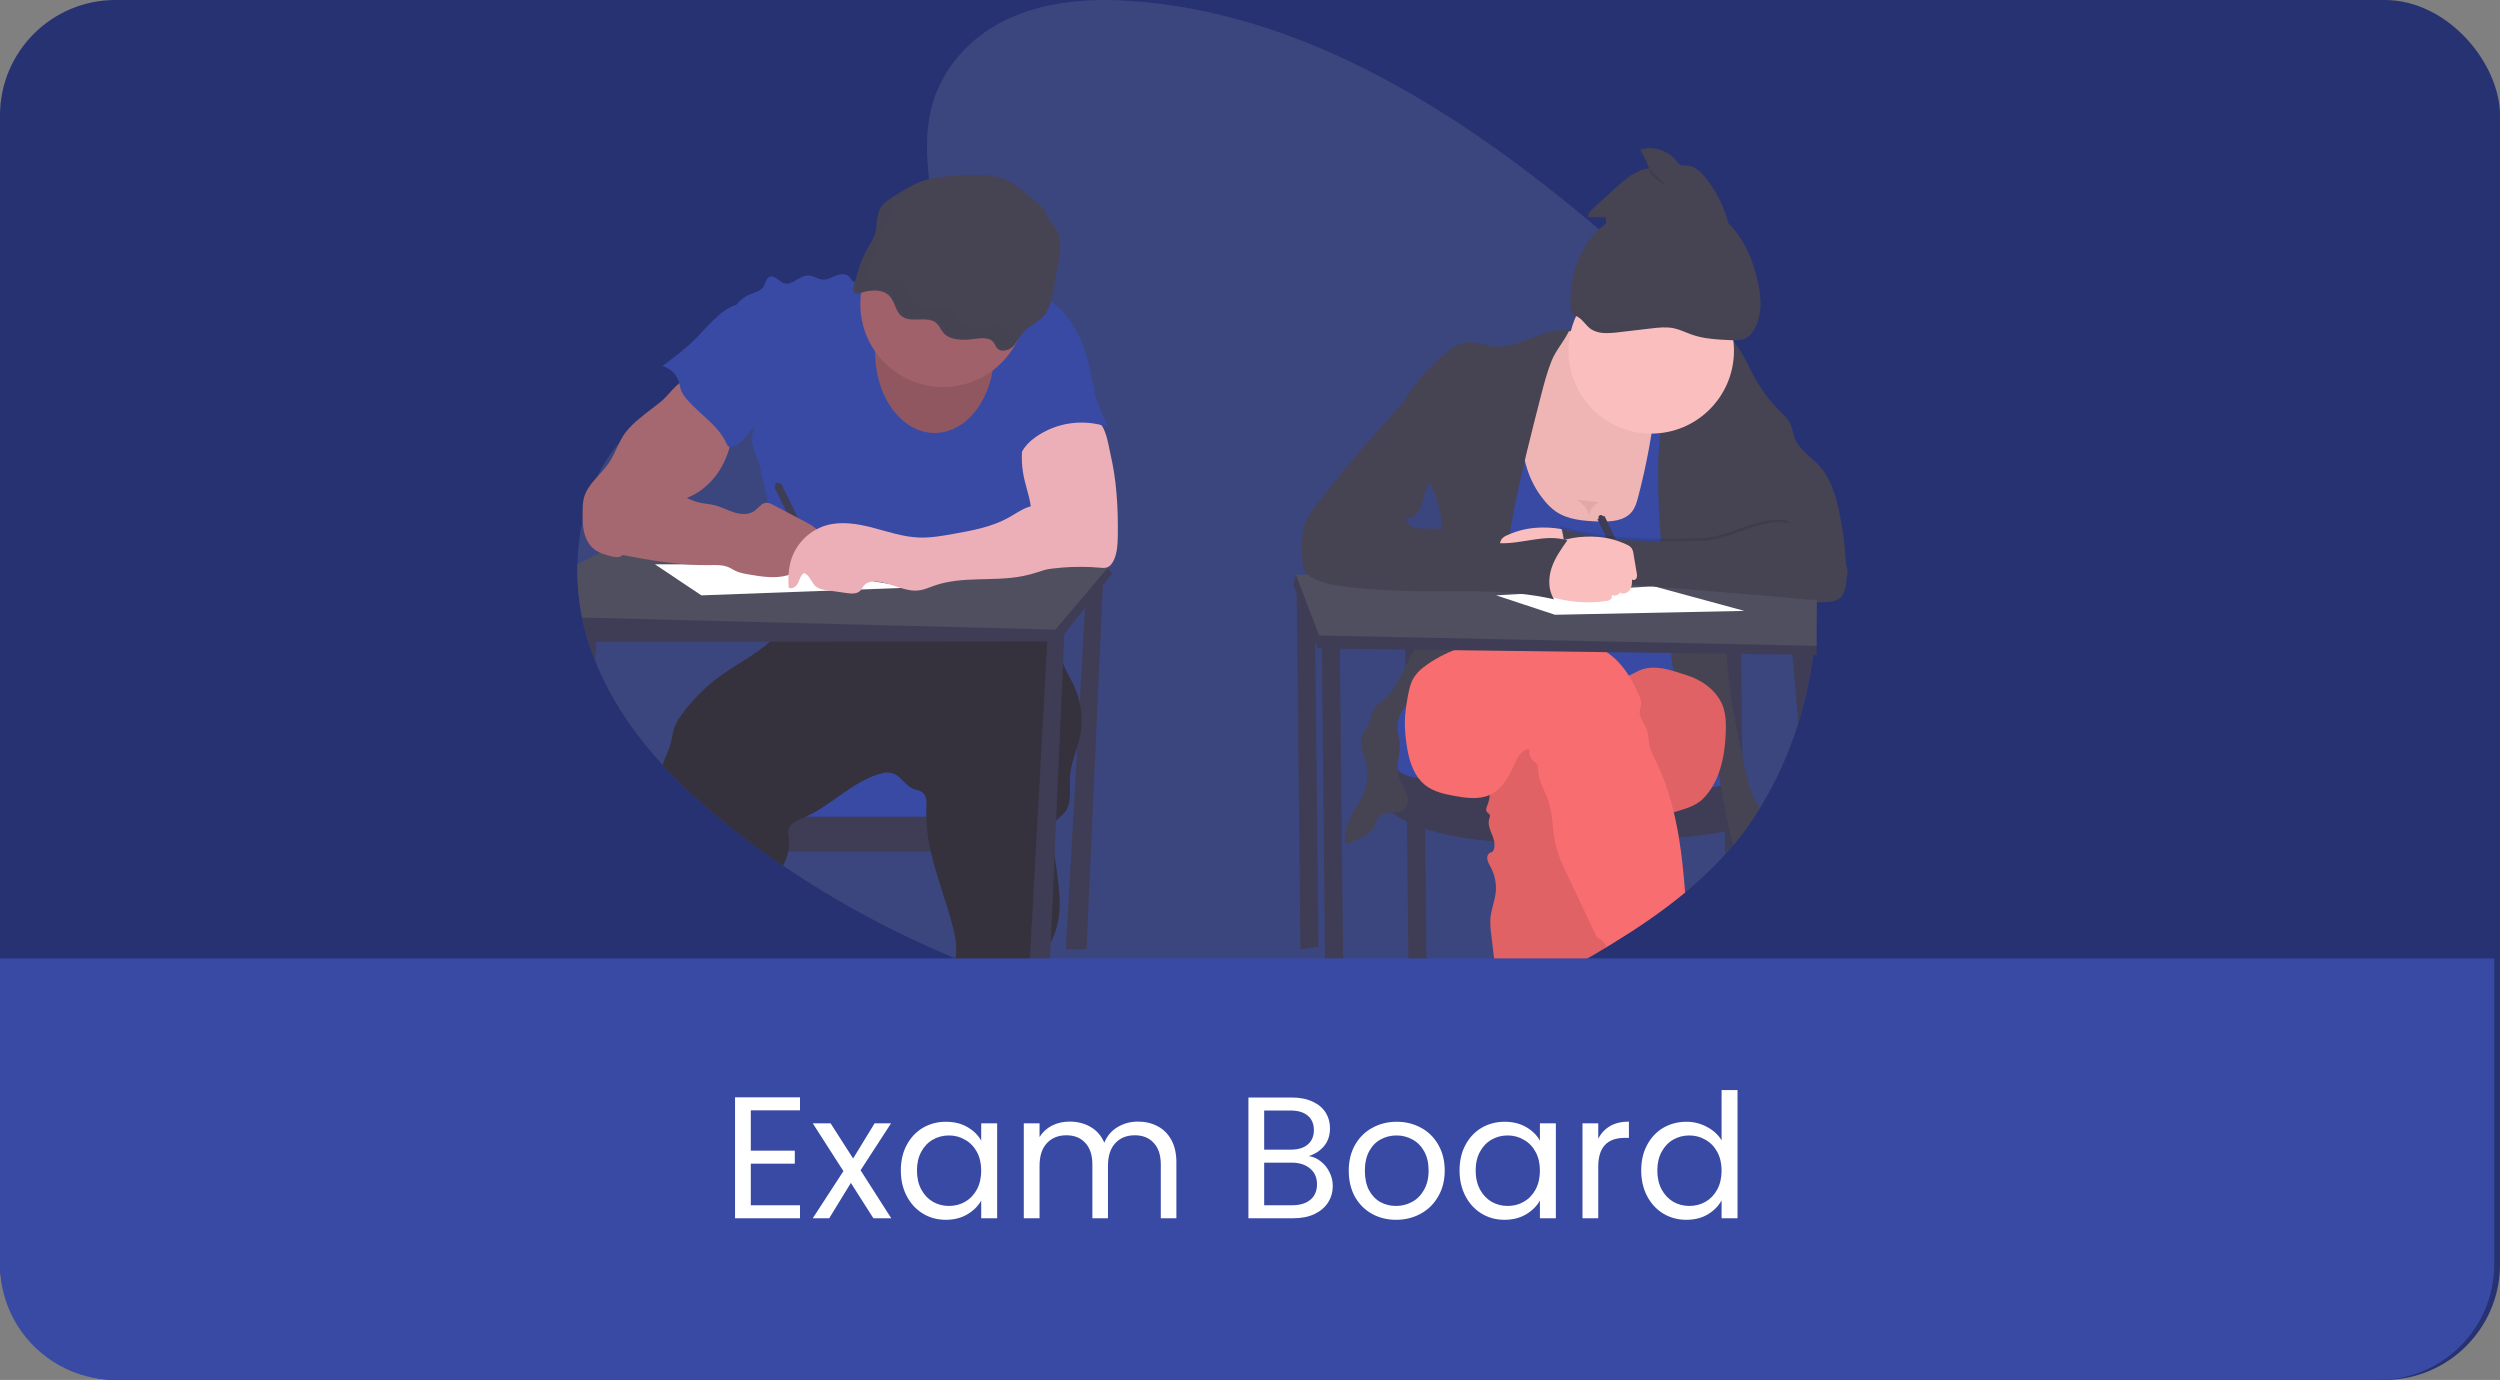 <svg width="433" height="239" viewBox="0 0 433 239" fill="none" xmlns="http://www.w3.org/2000/svg">
<rect x="0" y="0" width="433" height="239" fill="#808080" stroke="none"/>
<rect width="433" height="239" rx="20" fill="#263271"/>
<g clip-path="url(#clip0)">
<path opacity="0.1" d="M314.65 104.345C314.65 104.481 314.65 104.618 314.65 104.752C314.626 107.111 314.487 109.463 314.232 111.809C314.233 111.823 314.233 111.837 314.232 111.851C314.212 112.046 314.189 112.239 314.167 112.434C314.129 112.764 314.089 113.091 314.044 113.42C313.522 117.431 312.659 121.39 311.463 125.253C309.861 130.474 307.597 135.467 304.726 140.11C303.842 141.53 302.902 142.904 301.903 144.232C301.371 144.936 300.827 145.624 300.265 146.301C299.871 146.775 299.469 147.241 299.061 147.7L298.805 147.982C296.654 150.348 294.335 152.555 291.867 154.586C287.838 157.93 283.5 160.84 279.093 163.538C278.842 163.693 278.589 163.845 278.336 163.987C278.319 163.999 278.3 164.011 278.28 164.02C272.291 167.647 266.079 170.92 259.68 173.54C252.674 176.416 245.44 178.507 238.018 179.422C227.672 180.695 217.202 179.659 206.919 177.88C198.367 176.408 189.919 174.386 181.626 171.827L180.261 171.399C179.553 171.174 178.847 170.944 178.141 170.709C173.878 169.297 169.662 167.728 165.495 166.002C155.027 161.684 145.028 156.307 135.652 149.955C134.458 149.151 133.281 148.329 132.122 147.489C130.501 146.321 128.9 145.118 127.318 143.88L126.342 143.123C122.203 139.877 118.325 136.31 114.744 132.455C109.927 127.206 105.811 121.284 103.104 114.523C102.678 113.461 102.287 112.378 101.932 111.275L101.898 111.165C101.719 110.605 101.553 110.045 101.401 109.462C101.177 108.628 100.981 107.784 100.812 106.929C100.777 106.765 100.745 106.602 100.716 106.436C100.181 103.559 99.945 100.635 100.011 97.71C100.067 95.147 100.367 92.595 100.906 90.088C101.459 87.491 102.31 84.966 103.442 82.564C104.466 80.404 105.77 78.389 107.321 76.572C108.411 75.302 109.637 74.155 110.977 73.152C113.405 71.341 116.098 70.079 118.889 69.081C120.201 68.61 121.53 68.198 122.866 67.815C123.813 67.541 124.764 67.281 125.711 67.026L128.505 66.27C130.295 65.782 132.086 65.279 133.85 64.737C138.658 63.267 143.369 61.487 147.727 58.833C148.417 58.414 149.119 57.954 149.822 57.461C150.717 56.838 151.599 56.161 152.472 55.43C153.354 54.691 154.218 53.899 155.042 53.061C155.169 52.931 155.295 52.801 155.42 52.669C156.092 51.96 156.743 51.218 157.347 50.447C157.643 50.071 157.929 49.688 158.202 49.297C158.581 48.757 158.939 48.208 159.27 47.643C160.931 44.819 161.956 41.703 161.835 38.419C161.817 37.878 161.769 37.339 161.69 36.803C161.399 34.824 161.119 32.892 160.913 31.002C160.049 23.186 160.414 16.099 166.271 9.439C173.555 1.161 184.986 -0.527 195.392 0.134C225.477 2.04 252.864 19.241 276.933 39.719C279.014 41.489 281.071 43.282 283.102 45.099C283.613 45.556 284.126 46.017 284.639 46.48C288.444 49.912 292.191 53.471 295.681 57.284C295.963 57.593 296.245 57.903 296.522 58.214C296.693 58.407 296.865 58.597 297.033 58.792C298.121 60.025 299.176 61.288 300.2 62.581C302.942 66.012 305.364 69.689 307.434 73.564C310.604 79.646 312.751 86.21 313.786 92.991C314.176 95.454 314.432 97.936 314.554 100.426C314.592 101.159 314.617 101.895 314.63 102.628C314.63 102.863 314.63 103.096 314.63 103.331C314.653 103.672 314.653 104.004 314.65 104.345Z" fill="white"/>
<path d="M188.185 100.586L184.603 164.422L188.185 164.469L191.094 99.689L188.185 100.586Z" fill="#3F3D56"/>
<path d="M174.978 132.928H130.66V142.567H174.978V132.928Z" fill="#394AA5"/>
<path d="M177.888 141.444V147.496H132.108C130.488 146.327 128.887 145.124 127.305 143.887V141.444H177.888Z" fill="#3F3D56"/>
<path d="M187.029 127.67C186.904 128.25 186.741 128.824 186.568 129.396C186.06 131.048 185.449 132.677 185.331 134.394C185.172 136.663 185.778 139.301 184.211 140.948C183.809 141.374 183.283 141.693 182.922 142.148C182.867 142.219 182.816 142.294 182.77 142.372C182.448 142.905 182.41 143.555 182.405 144.165C182.409 145.465 182.493 146.764 182.658 148.054C183.189 152.492 184.236 156.939 182.86 161.129C182.61 161.855 182.319 162.567 181.989 163.26C181.317 164.74 180.585 166.199 180.366 167.802C180.205 168.99 180.254 170.214 180.245 171.422C179.538 171.196 178.831 170.966 178.126 170.731C173.862 169.319 169.647 167.75 165.479 166.024C165.49 165.964 165.502 165.901 165.51 165.84C165.831 163.845 165.392 161.806 164.859 159.86C163.74 155.738 162.155 151.656 161.217 147.505C160.84 145.883 160.592 144.234 160.477 142.574C160.45 142.201 160.434 141.827 160.432 141.453C160.421 140.964 160.432 140.475 160.452 139.982C160.499 138.998 160.541 137.83 159.756 137.232C159.324 136.907 158.753 136.851 158.249 136.654C157.278 136.275 156.613 135.396 155.843 134.692C155.476 134.336 155.028 134.074 154.537 133.929C154.046 133.785 153.527 133.762 153.025 133.863C147.994 135.017 144.296 139.292 139.613 141.453C139.432 141.538 139.251 141.619 139.067 141.695C138.462 141.917 137.885 142.212 137.35 142.574C136.975 142.835 136.702 143.219 136.58 143.661C136.462 144.136 136.565 144.633 136.623 145.122C136.717 145.917 136.683 146.721 136.522 147.505C136.462 147.809 136.382 148.108 136.283 148.401C136.104 148.933 135.864 149.453 135.636 149.97C134.442 149.167 133.266 148.345 132.106 147.505C130.486 146.336 128.884 145.133 127.303 143.896L126.343 143.123C122.203 139.877 118.325 136.31 114.744 132.455C115.22 131.11 115.91 129.86 116.241 128.481C116.429 127.69 116.498 126.867 116.758 126.098C117.058 125.301 117.474 124.553 117.994 123.879C119.897 121.221 122.221 118.892 124.874 116.984C127.647 114.994 130.85 113.398 133.346 111.139C134.359 110.251 135.232 109.215 135.936 108.065C135.978 107.996 136.019 107.922 136.054 107.841C136.249 107.436 136.384 107.004 136.455 106.559C136.634 105.555 136.607 104.452 136.697 103.488C139.737 104.015 142.837 104.109 145.903 103.766C149.473 103.365 152.965 102.372 156.535 101.987C156.803 101.955 157.074 101.93 157.345 101.908C158.489 101.816 159.635 101.796 160.783 101.809C161.743 101.809 162.704 101.852 163.664 101.883L174.235 102.242C175.406 102.282 176.601 102.327 177.691 102.755C178.985 103.264 180.021 104.277 180.852 105.391C180.957 105.535 181.062 105.678 181.161 105.826C181.844 106.824 182.392 107.909 182.79 109.052C182.833 109.168 182.873 109.276 182.911 109.404C183.012 109.715 183.099 110.029 183.177 110.347C183.238 110.596 183.292 110.845 183.341 111.096C183.587 112.338 183.732 113.606 184.122 114.806C184.149 114.893 184.178 114.981 184.209 115.066C184.677 116.379 185.454 117.556 186.04 118.818C186.463 119.732 186.786 120.688 187.003 121.671C187.441 123.646 187.45 125.692 187.029 127.67Z" fill="#35323E"/>
<path d="M154.897 47.453C153.952 46.7 152.582 47.251 151.476 47.737C150.549 48.147 149.595 48.493 148.62 48.771C148.421 48.848 148.205 48.87 147.994 48.836C147.546 48.728 147.358 48.197 147.024 47.874C146.445 47.316 145.496 47.448 144.748 47.751C144 48.053 143.262 48.49 142.461 48.423C141.605 48.356 140.862 47.724 139.998 47.704C138.476 47.668 137.198 49.546 135.759 49.049C134.882 48.746 134.192 47.603 133.328 47.928C132.657 48.183 132.596 49.114 132.191 49.721C131.714 50.429 130.786 50.629 129.991 50.943C127.486 51.934 125.828 54.729 126.155 57.405C126.336 58.882 127.05 60.236 127.522 61.646C128.923 65.746 128.442 70.37 130.208 74.324C130.432 74.113 130.557 74.035 130.774 73.826C130.216 74.986 130.108 76.312 130.472 77.547C130.658 78.168 130.96 78.746 131.188 79.354C131.426 80.035 131.617 80.732 131.761 81.439L133.709 90.041C134.47 93.404 135.233 96.766 135.365 100.209C135.447 102.448 135.276 104.688 134.855 106.889C138.382 106.304 141.61 104.737 145.185 104.757C146.496 104.757 147.797 104.981 149.097 105.16C152.889 105.692 156.713 105.952 160.541 105.938C161.137 105.972 161.733 105.888 162.296 105.692C162.789 105.481 163.192 105.107 163.657 104.835C164.568 104.297 165.672 104.163 166.721 104.163C171.509 104.075 176.122 105.831 180.879 106.449C182.757 102.502 182.869 97.772 181.427 93.646C181 92.42 180.424 91.225 180.254 89.936C180.186 89.144 180.168 88.348 180.2 87.553C180.193 85.519 179.827 83.502 179.119 81.595C178.842 80.849 178.508 80.089 178.537 79.293C178.566 78.498 178.958 77.756 179.343 77.052C180.124 75.617 180.91 74.169 182.013 72.959C183.144 71.708 184.558 70.755 185.957 69.821L189.411 67.499C188.939 64.511 188.33 61.364 187.065 58.615C185.801 55.867 183.909 53.341 181.351 51.734C180.488 51.214 179.586 50.765 178.652 50.389C177.344 49.838 175.984 49.351 174.567 49.268C172.955 49.176 171.368 49.609 169.777 49.878C164.767 50.723 158.872 50.62 154.897 47.453Z" fill="#394AA5"/>
<path d="M192.661 99.303L191.018 101.381L187.92 105.297L184.339 109.823L183.338 111.087H181.398L133.344 111.143L103.25 111.177H101.907C101.728 110.616 101.562 110.056 101.41 109.473C101.186 108.639 100.99 107.795 100.821 106.94C100.786 106.776 100.754 106.613 100.725 106.447L111.644 99.299L115.749 99.276L128.305 99.205L135.318 99.164H136.598H137.402L142.075 99.14L177.696 98.936L179.518 98.924H180.308L182.401 98.913L190.188 98.868L191.683 98.299L191.792 98.416L192.661 99.303Z" fill="#3F3D56"/>
<path d="M191.989 98.183L191.804 98.407L190.582 99.848L188.066 102.822L182.79 109.052L136.054 107.857L100.812 106.96C100.777 106.797 100.745 106.633 100.716 106.467C100.181 103.591 99.945 100.666 100.011 97.741L103.919 95.737L104.814 95.275L111.782 91.689L117.897 88.551L133.847 90.626L137.379 91.086L138.978 91.292L141.317 91.597L141.514 91.624L178.193 96.387L182.246 96.914L184.625 97.223L191.958 98.178L191.989 98.183Z" fill="#504F60"/>
<path d="M184.379 108.942L184.341 109.823L184.117 114.797L182.913 142.143L182.658 148.054L181.987 163.26L181.608 171.85L180.243 171.422C179.536 171.196 178.829 170.966 178.123 170.731L181.398 111.107L181.467 109.856L182.909 109.408L184.379 108.942Z" fill="#3F3D56"/>
<path d="M103.353 108.877L103.252 111.179L103.104 114.541C102.678 113.479 102.287 112.396 101.932 111.293L101.898 111.183C101.719 110.623 101.553 110.063 101.401 109.48L103.353 108.877Z" fill="#3F3D56"/>
<path d="M161.885 74.985C167.571 74.985 172.181 68.763 172.181 61.088C172.181 53.413 167.571 47.19 161.885 47.19C156.198 47.19 151.588 53.413 151.588 61.088C151.588 68.763 156.198 74.985 161.885 74.985Z" fill="#A1616A"/>
<path opacity="0.1" d="M161.885 74.985C167.571 74.985 172.181 68.763 172.181 61.088C172.181 53.413 167.571 47.19 161.885 47.19C156.198 47.19 151.588 53.413 151.588 61.088C151.588 68.763 156.198 74.985 161.885 74.985Z" fill="black"/>
<path d="M163.339 67.028C171.251 67.028 177.664 60.605 177.664 52.682C177.664 44.759 171.251 38.336 163.339 38.336C155.428 38.336 149.014 44.759 149.014 52.682C149.014 60.605 155.428 67.028 163.339 67.028Z" fill="#A1616A"/>
<path d="M163.624 30.572C162.749 30.642 161.881 30.774 161.025 30.969C158.76 31.52 156.801 32.744 154.894 33.945C154.039 34.486 153.16 35.048 152.629 35.842C151.676 37.265 152.045 39.076 151.51 40.657C151.232 41.468 150.722 42.196 150.29 42.952C149.101 45.023 148.479 47.298 147.868 49.551C147.743 50.017 147.707 50.649 148.215 50.828C148.508 50.889 148.812 50.855 149.084 50.73C150.688 50.199 152.728 50.046 153.918 51.124C155.109 52.203 155.008 54.114 156.425 54.935C158.048 55.883 160.582 54.738 162.055 55.856C162.686 56.336 162.914 57.105 163.431 57.683C164.635 59.028 166.952 58.963 168.879 58.692C169.985 58.535 171.341 58.429 172.013 59.207C172.335 59.575 172.427 60.079 172.801 60.411C173.472 61.012 174.701 60.707 175.357 60.09C176.013 59.474 176.326 58.64 176.872 57.947C177.935 56.603 179.804 55.87 180.901 54.54C181.819 53.42 182.096 52.017 182.347 50.663L183.28 45.644C183.659 43.609 184.003 41.385 182.859 39.592C182.452 38.946 181.868 38.39 181.517 37.722C181.281 37.274 181.149 36.801 180.876 36.377C180.553 35.936 180.166 35.545 179.728 35.216L177.519 33.385C176.764 32.723 175.956 32.123 175.104 31.592C171.95 29.752 167.227 30.236 163.624 30.572Z" fill="#464353"/>
<path d="M116.44 67.526C115.91 68.091 115.42 68.7 114.851 69.229C114.351 69.675 113.828 70.094 113.284 70.484C112.407 71.142 111.549 71.823 110.71 72.526C109.835 73.219 109.044 74.011 108.351 74.887C107.156 76.494 106.59 78.493 105.47 80.154C104.481 81.627 103.087 82.79 102.082 84.252C101.641 84.866 101.313 85.555 101.115 86.285C100.967 86.991 100.9 87.713 100.916 88.434C100.895 89.618 100.877 90.815 101.119 91.974C101.361 93.133 101.891 94.271 102.8 95.031C103.644 95.737 104.734 96.062 105.802 96.331C106.352 96.468 106.948 96.596 107.472 96.378C107.855 96.184 108.187 95.903 108.443 95.558L111.167 92.42C112.989 90.313 114.883 88.161 117.383 86.928C118.166 86.545 118.992 86.256 119.778 85.884C123.108 84.276 125.463 80.986 126.376 77.4C126.6 76.523 126.743 75.629 126.889 74.734L127.283 72.282C127.313 72.159 127.313 72.031 127.283 71.908C127.221 71.769 127.122 71.651 126.996 71.567C125.099 70.032 123.322 68.354 121.682 66.546C121.293 66.116 120.928 65.526 120.478 65.165C119.914 64.717 119.957 64.751 119.279 65.165C118.235 65.827 117.281 66.62 116.44 67.526Z" fill="#A1616A"/>
<path d="M135.074 83.844C135.051 83.792 135.019 83.745 134.977 83.706C134.936 83.667 134.887 83.636 134.834 83.617C134.781 83.597 134.724 83.588 134.668 83.591C134.611 83.594 134.556 83.608 134.505 83.633C134.454 83.658 134.408 83.692 134.371 83.735C134.334 83.778 134.305 83.828 134.288 83.882C134.271 83.936 134.264 83.993 134.269 84.05C134.274 84.106 134.291 84.161 134.318 84.211L134.094 84.321L140.768 98.021L141.975 97.432L135.3 83.723L135.074 83.844Z" fill="#3F3D56"/>
<path opacity="0.04" d="M116.44 67.526C115.91 68.091 115.42 68.7 114.851 69.229C114.351 69.675 113.828 70.094 113.284 70.484C112.407 71.142 111.549 71.823 110.71 72.526C109.835 73.219 109.044 74.011 108.351 74.887C107.156 76.494 106.59 78.493 105.47 80.154C104.481 81.627 103.087 82.79 102.082 84.252C101.641 84.866 101.313 85.555 101.115 86.285C100.967 86.991 100.9 87.713 100.916 88.434C100.895 89.618 100.877 90.815 101.119 91.974C101.361 93.133 101.891 94.271 102.8 95.031C103.644 95.737 104.734 96.062 105.802 96.331C106.352 96.468 106.948 96.596 107.472 96.378C107.855 96.184 108.187 95.903 108.443 95.558L111.167 92.42C112.989 90.313 114.883 88.161 117.383 86.928C118.166 86.545 118.992 86.256 119.778 85.884C123.108 84.276 125.463 80.986 126.376 77.4C126.6 76.523 126.743 75.629 126.889 74.734L127.283 72.282C127.313 72.159 127.313 72.031 127.283 71.908C127.221 71.769 127.122 71.651 126.996 71.567C125.099 70.032 123.322 68.354 121.682 66.546C121.293 66.116 120.928 65.526 120.478 65.165C119.914 64.717 119.957 64.751 119.279 65.165C118.235 65.827 117.281 66.62 116.44 67.526Z" fill="white"/>
<path d="M193.603 92.774C193.581 94.204 193.525 95.677 192.932 96.981C192.677 97.546 192.281 98.102 191.687 98.288C191.329 98.371 190.957 98.385 190.593 98.328C186.202 97.942 181.777 98.293 177.501 99.368C178.643 97.082 177.987 94.341 178.302 91.803C178.39 91.111 178.549 90.429 178.609 89.734C178.833 87.269 177.779 84.875 177.295 82.441C176.876 80.333 176.876 78.164 177.295 76.057C177.378 75.514 177.564 74.993 177.844 74.521C178.171 74.062 178.602 73.687 179.102 73.425C180.915 72.392 183.052 72.273 185.089 72.41C186.461 72.502 189.212 72.372 190.356 73.217C191.607 74.142 192.003 77.251 192.341 78.688C192.847 80.892 193.191 83.13 193.371 85.384C193.59 87.84 193.637 90.308 193.603 92.774Z" fill="#ECAFB8"/>
<path d="M113.425 97.737L121.483 103.116L157.744 101.771L133.794 97.737H113.425Z" fill="white"/>
<path d="M124.051 54.993C122.728 56.161 121.606 57.537 120.353 58.781C118.634 60.489 116.68 61.942 114.735 63.388C115.432 63.583 116.067 63.956 116.577 64.471C117.087 64.986 117.455 65.624 117.645 66.324C117.73 66.653 117.772 66.996 117.868 67.319C118.092 68.084 118.585 68.743 119.113 69.337C121.383 71.899 124.559 73.795 125.897 76.958C125.941 77.112 126.036 77.246 126.166 77.339C126.275 77.387 126.396 77.401 126.513 77.379C127.724 77.251 128.65 76.274 129.423 75.324C131.034 73.306 132.433 71.078 133.228 68.617C134.022 66.156 134.15 63.435 133.284 60.996C132.852 59.781 132.185 58.665 131.522 57.56C130.942 56.593 130.363 55.627 129.785 54.664C129.483 54.155 129.098 53.121 128.505 52.87C127.225 52.319 124.872 54.17 124.051 54.993Z" fill="#394AA5"/>
<path d="M189.977 69.48L191.882 73.963C189.808 73.238 187.592 73.017 185.416 73.319C183.241 73.621 181.168 74.437 179.37 75.7C178.284 76.478 177.288 77.456 176.798 78.697C176.556 78.743 176.306 78.72 176.077 78.63C175.848 78.54 175.648 78.387 175.502 78.189C175.216 77.786 175.049 77.31 175.023 76.817C174.846 75.095 175.498 73.407 176.142 71.798C176.442 71.045 176.751 70.276 177.284 69.664C177.816 69.052 178.524 68.649 179.231 68.268C181.488 67.018 183.851 65.972 186.293 65.143C187.323 64.809 188.401 64.816 188.979 65.779C189.648 66.929 189.453 68.256 189.977 69.48Z" fill="#394AA5"/>
<path d="M113.472 82.932C113.949 83.313 114.368 83.763 114.858 84.126C115.376 84.487 115.928 84.797 116.505 85.052L118.712 86.115C119.396 86.471 120.112 86.762 120.85 86.984C121.794 87.237 122.786 87.262 123.735 87.498C124.932 87.793 126.027 88.41 127.207 88.766C128.386 89.123 129.767 89.181 130.752 88.439C131.368 87.975 131.833 87.208 132.596 87.094C133.089 87.029 133.563 87.267 134.002 87.498L139.746 90.521C140.52 90.929 141.339 91.382 141.744 92.16C142.149 92.938 141.876 94.119 141.024 94.321C140.726 94.355 140.427 94.372 140.128 94.372C139.833 94.408 139.511 94.583 139.47 94.881C139.469 95.066 139.517 95.248 139.611 95.408C139.869 96 139.945 96.708 139.645 97.282C139.345 97.856 138.608 98.212 138.02 97.954C138.121 98.822 137.178 99.429 136.339 99.66C134.221 100.241 131.976 99.884 129.812 99.516C128.961 99.373 128.097 99.225 127.323 98.844C126.951 98.662 126.607 98.429 126.231 98.261C125.199 97.802 124.026 97.862 122.898 97.882C117.68 97.974 112.508 97.006 107.378 96.042C106.426 95.863 105.448 95.672 104.636 95.146C103.069 94.123 102.487 92.025 102.744 90.169C103.002 88.313 103.942 86.632 104.866 85.001L106.064 82.887C106.22 82.563 106.439 82.273 106.708 82.035C108.47 80.688 111.964 81.717 113.472 82.932Z" fill="#A1616A"/>
<path opacity="0.04" d="M113.472 82.932C113.949 83.313 114.368 83.763 114.858 84.126C115.376 84.487 115.928 84.797 116.505 85.052L118.712 86.115C119.396 86.471 120.112 86.762 120.85 86.984C121.794 87.237 122.786 87.262 123.735 87.498C124.932 87.793 126.027 88.41 127.207 88.766C128.386 89.123 129.767 89.181 130.752 88.439C131.368 87.975 131.833 87.208 132.596 87.094C133.089 87.029 133.563 87.267 134.002 87.498L139.746 90.521C140.52 90.929 141.339 91.382 141.744 92.16C142.149 92.938 141.876 94.119 141.024 94.321C140.726 94.355 140.427 94.372 140.128 94.372C139.833 94.408 139.511 94.583 139.47 94.881C139.469 95.066 139.517 95.248 139.611 95.408C139.869 96 139.945 96.708 139.645 97.282C139.345 97.856 138.608 98.212 138.02 97.954C138.121 98.822 137.178 99.429 136.339 99.66C134.221 100.241 131.976 99.884 129.812 99.516C128.961 99.373 128.097 99.225 127.323 98.844C126.951 98.662 126.607 98.429 126.231 98.261C125.199 97.802 124.026 97.862 122.898 97.882C117.68 97.974 112.508 97.006 107.378 96.042C106.426 95.863 105.448 95.672 104.636 95.146C103.069 94.123 102.487 92.025 102.744 90.169C103.002 88.313 103.942 86.632 104.866 85.001L106.064 82.887C106.22 82.563 106.439 82.273 106.708 82.035C108.47 80.688 111.964 81.717 113.472 82.932Z" fill="white"/>
<path d="M181.799 86.805C180.632 87.356 179.294 87.41 178.076 87.834C176.859 88.257 175.825 89.019 174.708 89.64C171.798 91.268 168.44 91.882 165.143 92.467C163.145 92.825 161.115 93.184 159.1 93.099C156.374 92.982 153.755 92.072 151.114 91.386C148.473 90.701 145.655 90.239 143.038 91.01C141.672 91.427 140.423 92.16 139.392 93.15C138.362 94.14 137.579 95.36 137.107 96.71C136.558 98.322 136.482 100.059 136.587 101.758C137.138 102.164 137.908 101.601 138.208 100.985C138.508 100.368 138.671 99.613 139.253 99.254C140.263 99.597 140.509 100.944 141.341 101.61C141.861 102.027 142.555 102.137 143.215 102.231L146.617 102.715C147.436 102.832 148.388 102.91 148.981 102.332C149.269 102.051 149.428 101.659 149.693 101.359C150.234 100.758 151.138 100.655 151.944 100.736C154.46 100.987 156.819 102.621 159.317 102.233C160.177 102.101 160.976 101.733 161.795 101.444C166.65 99.727 172.044 100.772 177.096 99.788C179.023 99.413 180.879 98.75 182.712 98.05C183.708 97.672 184.715 97.275 185.566 96.634C186.372 96.013 187.007 95.198 187.413 94.265C187.818 93.331 187.98 92.31 187.885 91.297C187.697 89.752 186.928 88.338 185.734 87.343C185.34 87.007 184.823 86.363 184.35 86.153C183.448 85.756 182.564 86.444 181.799 86.805Z" fill="#ECAFB8"/>
<g opacity="0.1">
<path opacity="0.1" d="M175.258 58.169C174.885 57.838 174.793 57.333 174.47 56.966C173.799 56.188 172.443 56.293 171.337 56.45C169.41 56.721 167.084 56.784 165.889 55.441C165.372 54.863 165.143 54.097 164.512 53.615C163.039 52.494 160.506 53.642 158.883 52.693C157.466 51.866 157.558 49.947 156.376 48.883C155.194 47.818 153.146 47.957 151.541 48.488C151.27 48.613 150.965 48.648 150.673 48.587C150.165 48.408 150.201 47.776 150.326 47.309C150.937 45.056 151.559 42.781 152.748 40.71C153.18 39.955 153.69 39.226 153.968 38.415C154.453 36.994 154.205 35.387 154.843 34.042C154.158 34.49 153.5 34.979 153.077 35.611C152.123 37.034 152.493 38.845 151.958 40.426C151.68 41.237 151.17 41.965 150.738 42.721C149.549 44.792 148.927 47.067 148.316 49.32C148.191 49.786 148.155 50.418 148.663 50.598C148.955 50.658 149.26 50.624 149.531 50.499C151.136 49.968 153.175 49.815 154.366 50.893C155.557 51.972 155.456 53.884 156.873 54.704C158.496 55.652 161.029 54.507 162.502 55.625C163.133 56.105 163.362 56.874 163.879 57.452C165.083 58.797 167.4 58.732 169.327 58.461C170.433 58.304 171.789 58.199 172.46 58.976C172.783 59.344 172.875 59.848 173.248 60.18C173.92 60.781 175.149 60.476 175.804 59.859C176.225 59.421 176.585 58.928 176.874 58.394C176.292 58.571 175.672 58.544 175.258 58.169Z" fill="black"/>
<path opacity="0.1" d="M179.336 55.704C179.192 55.89 179.059 56.084 178.936 56.284C179.795 55.67 180.706 55.096 181.349 54.314C181.515 54.112 181.665 53.896 181.796 53.669C180.903 54.309 179.972 54.899 179.336 55.704Z" fill="black"/>
</g>
<path d="M224.557 100.09L225.228 164.421L228.362 163.973L227.69 100.09H224.557Z" fill="#3F3D56"/>
<path d="M243.358 111.746L244.03 176.077L247.164 175.629L246.492 111.746H243.358Z" fill="#3F3D56"/>
<path d="M301.897 144.243L301.883 143.008V142.273L301.765 130.958L301.579 113.268L301.547 111.741H298.414L298.429 113.212L298.528 122.687L298.571 126.789L298.606 130.111L298.665 135.853L298.7 139.24V139.599L298.747 144.051L298.788 147.975L299.043 147.693C299.453 147.234 299.855 146.768 300.247 146.294L301.897 144.243Z" fill="#3F3D56"/>
<path d="M239.889 122.169L238.098 124.85L239.889 137.064L255.109 141.235H279.731L294.503 142.13L301.541 137.306L300.323 129.021L294.951 122.169H239.889Z" fill="#394AA5"/>
<path d="M238.099 124.85L237.203 132.296C237.203 132.296 232.503 146.895 270.33 146.001C308.157 145.106 301.666 142.127 301.666 142.127L301.442 133.489C301.442 133.489 302.761 137.577 283.536 137.024C264.311 136.47 246.38 134.681 246.38 134.681C246.38 134.681 239.665 135.871 238.099 124.85Z" fill="#3F3D56"/>
<path d="M269.614 58.106C267.456 59.09 265.822 60.998 264.727 63.107C263.633 65.217 263.017 67.532 262.411 69.832C261.771 72.257 261.128 74.689 260.797 77.175C260.206 81.595 260.649 86.242 262.677 90.212C264.705 94.181 268.452 97.385 272.839 98.149C274.533 98.447 276.275 98.386 277.987 98.209C281.082 97.881 284.131 97.208 287.077 96.203C290.154 95.161 293.357 93.556 294.727 90.6C295.522 88.885 295.589 86.93 295.551 85.043C295.445 79.899 294.67 74.79 293.243 69.848C292.829 68.413 292.348 66.967 291.47 65.759C290.593 64.551 289.393 63.666 288.169 62.845C282.934 59.315 276.053 55.175 269.614 58.106Z" fill="#FBBEBE"/>
<path opacity="0.05" d="M269.614 58.106C267.456 59.09 265.822 60.998 264.727 63.107C263.633 65.217 263.017 67.532 262.411 69.832C261.771 72.257 261.128 74.689 260.797 77.175C260.206 81.595 260.649 86.242 262.677 90.212C264.705 94.181 268.452 97.385 272.839 98.149C274.533 98.447 276.275 98.386 277.987 98.209C281.082 97.881 284.131 97.208 287.077 96.203C290.154 95.161 293.357 93.556 294.727 90.6C295.522 88.885 295.589 86.93 295.551 85.043C295.445 79.899 294.67 74.79 293.243 69.848C292.829 68.413 292.348 66.967 291.47 65.759C290.593 64.551 289.393 63.666 288.169 62.845C282.934 59.315 276.053 55.175 269.614 58.106Z" fill="black"/>
<path d="M267.19 86.32C267.814 87.18 268.569 87.936 269.428 88.562C271.559 90.037 274.294 90.236 276.881 90.317C278.959 90.38 281.34 90.261 282.643 88.638C283.229 87.907 283.493 86.975 283.731 86.067C285.195 80.493 286.235 74.815 286.842 69.083L292.769 69.103C295.334 80.102 295.124 91.536 294.9 102.831L294.575 119.302L290.757 118.896C281.689 117.935 272.609 116.973 263.492 116.807C258.15 116.709 252.807 116.885 247.484 117.336L255.799 92.576C256.878 89.358 257.968 86.096 258.221 82.714C258.586 77.807 257.211 72.627 259.116 68.088C259.268 67.722 259.461 67.344 259.808 67.153C260.155 66.963 260.593 67.01 260.992 67.061C261.744 67.162 264.043 67.061 264.589 67.543C265.394 68.243 264.862 68.348 264.578 69.475C264.069 71.493 263.588 73.36 263.595 75.462C263.602 79.28 264.783 83.31 267.19 86.32Z" fill="#394AA5"/>
<path d="M301.897 144.243C302.895 142.917 303.836 141.542 304.719 140.121C304.271 139.162 303.779 138.225 303.387 137.246C302.787 135.744 302.443 134.152 302.103 132.572C301.986 132.034 301.871 131.496 301.756 130.958C300.502 125.105 299.325 119.17 299.081 113.237C299.058 112.744 299.044 112.25 299.038 111.757C299.038 111.686 299.038 111.616 299.038 111.533C299.038 110.993 299.038 110.453 299.038 109.915C299.065 108.57 299.15 107.214 299.305 105.864C299.334 105.6 299.367 105.335 299.403 105.071C299.403 105.013 299.417 104.957 299.426 104.898L314.646 104.342L315.926 104.295C316.806 104.264 317.737 104.215 318.462 103.715C319.682 102.876 319.825 101.157 319.805 99.68C319.731 95.947 319.309 92.228 318.543 88.573C317.965 85.825 317.142 83.017 315.293 80.905C313.775 79.17 311.577 77.908 310.787 75.75C310.494 74.947 310.42 74.066 310.04 73.3C309.659 72.533 309.03 71.971 308.437 71.379C306.349 69.307 304.618 66.905 303.311 64.269C302.405 62.44 301.422 60.422 300.238 59.158C300.18 59.093 300.122 59.032 300.061 58.974C299.054 57.977 297.901 57.54 296.536 58.219C296.29 58.342 296.057 58.488 295.838 58.654C295.351 59.026 294.906 59.45 294.51 59.918C293.131 61.506 291.921 63.234 290.9 65.073C290.182 66.368 289.565 67.717 289.056 69.108C288.653 70.207 288.321 71.33 288.059 72.47C287.867 73.315 287.715 74.169 287.594 75.026C287.146 78.245 287.146 81.526 287.209 84.785C287.276 87.78 287.408 90.781 287.679 93.765C287.746 94.486 287.821 95.207 287.903 95.928C288.067 97.352 288.27 98.772 288.512 100.187C288.608 100.727 288.706 101.267 288.816 101.805C288.843 101.948 288.872 102.092 288.901 102.233L288.915 102.294C289.21 103.544 289.44 104.809 289.602 106.084C289.62 106.244 289.633 106.403 289.642 106.561C289.68 107.294 289.674 108.028 289.624 108.76C289.573 109.626 289.492 110.489 289.452 111.354C289.452 111.506 289.452 111.656 289.436 111.802C289.425 112.239 289.436 112.676 289.436 113.113C289.481 114.159 289.606 115.2 289.808 116.227C290.185 118.137 290.837 119.982 291.744 121.705C291.829 121.867 291.916 122.026 292.003 122.183C293.138 124.213 294.571 126.076 295.62 128.154C296.526 130.024 297.202 131.996 297.635 134.029C297.784 134.7 297.926 135.372 298.06 136.046C298.268 137.122 298.454 138.207 298.644 139.292C298.662 139.4 298.682 139.516 298.703 139.615C298.956 141.054 299.222 142.486 299.564 143.892C299.764 144.71 299.987 145.517 300.249 146.31L301.897 144.243Z" fill="#464353"/>
<path d="M298.906 126.576C298.906 126.777 298.893 126.979 298.884 127.183C298.844 128.167 298.754 129.148 298.613 130.122C298.428 131.452 298.103 132.758 297.644 134.02C297.34 134.849 296.953 135.646 296.489 136.398C296.078 137.066 295.596 137.687 295.052 138.252C293.709 139.65 291.775 140.096 289.904 140.686C289.043 140.936 288.211 141.276 287.422 141.701C287.281 141.78 287.142 141.865 287.008 141.955L284.666 143.508C283.937 143.99 283.191 144.49 282.69 145.205C282.608 145.327 282.533 145.453 282.466 145.584C282.149 146.242 281.918 146.938 281.777 147.655C280.559 152.734 279.339 157.818 278.504 162.973C278.448 163.314 278.395 163.657 278.336 164L278.316 164.108C278.306 164.082 278.294 164.057 278.28 164.034C272.291 167.66 266.08 170.933 259.68 173.553L258.29 161.897C258.145 160.95 258.097 159.99 258.147 159.033C258.279 157.524 258.892 156.094 259.058 154.59C259.215 153.118 258.937 151.631 258.259 150.316C257.995 149.804 257.664 149.302 257.603 148.731C257.543 148.159 257.872 147.637 258.445 147.579C258.892 147.081 258.928 146.402 258.796 145.729C258.726 145.378 258.621 145.035 258.483 144.705C258.102 143.768 257.621 142.748 257.948 141.791C258.034 141.618 258.073 141.424 258.06 141.231C258.062 141.219 258.062 141.207 258.06 141.195C257.984 140.944 257.686 140.834 257.531 140.621C257.241 140.224 257.531 139.684 257.711 139.227C257.885 138.735 257.986 138.221 258.01 137.7C258.035 137.411 258.053 137.12 258.084 136.833C258.128 136.445 258.197 136.06 258.293 135.681C258.836 133.533 260.144 131.659 261.97 130.409C262.841 129.821 263.81 129.393 264.699 128.84C265.609 128.225 266.478 127.551 267.299 126.822C269.271 125.179 271.32 123.629 273.448 122.173C275.736 120.609 278.106 119.167 280.548 117.856C281.07 117.574 281.592 117.299 282.115 117.031C282.683 116.732 283.255 116.449 283.831 116.182C285.676 115.301 287.769 115.63 289.808 116.218C290.663 116.462 291.507 116.753 292.321 117.018C293.117 117.277 293.882 117.621 294.604 118.045C296.411 119.107 297.904 120.676 298.524 122.658C298.525 122.67 298.525 122.683 298.524 122.696C298.918 123.937 298.942 125.269 298.906 126.576Z" fill="#F86D70"/>
<path opacity="0.1" d="M298.906 126.576C298.906 126.777 298.893 126.979 298.884 127.183C298.844 128.167 298.754 129.148 298.613 130.122C298.428 131.452 298.103 132.758 297.644 134.02C297.34 134.849 296.953 135.646 296.489 136.398C296.078 137.066 295.596 137.687 295.052 138.252C293.709 139.65 291.775 140.096 289.904 140.686C289.043 140.936 288.211 141.276 287.422 141.701C287.281 141.78 287.142 141.865 287.008 141.955L284.666 143.508C283.937 143.99 283.191 144.49 282.69 145.205C282.608 145.327 282.533 145.453 282.466 145.584C282.149 146.242 281.918 146.938 281.777 147.655C280.559 152.734 279.339 157.818 278.504 162.973C278.448 163.314 278.395 163.657 278.336 164L278.316 164.108C278.306 164.082 278.294 164.057 278.28 164.034C272.291 167.66 266.08 170.933 259.68 173.553L258.29 161.897C258.145 160.95 258.097 159.99 258.147 159.033C258.279 157.524 258.892 156.094 259.058 154.59C259.215 153.118 258.937 151.631 258.259 150.316C257.995 149.804 257.664 149.302 257.603 148.731C257.543 148.159 257.872 147.637 258.445 147.579C258.892 147.081 258.928 146.402 258.796 145.729C258.726 145.378 258.621 145.035 258.483 144.705C258.102 143.768 257.621 142.748 257.948 141.791C258.034 141.618 258.073 141.424 258.06 141.231C258.062 141.219 258.062 141.207 258.06 141.195C257.984 140.944 257.686 140.834 257.531 140.621C257.241 140.224 257.531 139.684 257.711 139.227C257.885 138.735 257.986 138.221 258.01 137.7C258.035 137.411 258.053 137.12 258.084 136.833C258.128 136.445 258.197 136.06 258.293 135.681C258.836 133.533 260.144 131.659 261.97 130.409C262.841 129.821 263.81 129.393 264.699 128.84C265.609 128.225 266.478 127.551 267.299 126.822C269.271 125.179 271.32 123.629 273.448 122.173C275.736 120.609 278.106 119.167 280.548 117.856C281.07 117.574 281.592 117.299 282.115 117.031C282.683 116.732 283.255 116.449 283.831 116.182C285.676 115.301 287.769 115.63 289.808 116.218C290.663 116.462 291.507 116.753 292.321 117.018C293.117 117.277 293.882 117.621 294.604 118.045C296.411 119.107 297.904 120.676 298.524 122.658C298.525 122.67 298.525 122.683 298.524 122.696C298.918 123.937 298.942 125.269 298.906 126.576Z" fill="black"/>
<path d="M277.654 89.447C277.631 89.395 277.598 89.348 277.557 89.309C277.516 89.27 277.467 89.24 277.414 89.221C277.361 89.201 277.304 89.192 277.247 89.195C277.191 89.198 277.135 89.212 277.084 89.237C277.033 89.261 276.988 89.296 276.951 89.339C276.913 89.382 276.885 89.432 276.868 89.486C276.85 89.54 276.844 89.597 276.849 89.653C276.854 89.71 276.87 89.765 276.897 89.815L276.673 89.925L283.348 103.625L284.554 103.035L277.88 89.326L277.654 89.447Z" fill="#3F3D56"/>
<path d="M285.998 75.097C293.909 75.097 300.323 68.675 300.323 60.752C300.323 52.829 293.909 46.406 285.998 46.406C278.086 46.406 271.673 52.829 271.673 60.752C271.673 68.675 278.086 75.097 285.998 75.097Z" fill="#FBBEBE"/>
<path d="M304.905 51.871C304.838 50.73 304.669 49.598 304.399 48.488C303.558 44.864 302.02 41.295 299.372 38.693C299.209 38.056 299.014 37.429 298.788 36.812C298.784 36.797 298.778 36.782 298.772 36.767C297.982 34.595 296.84 32.568 295.392 30.767C294.553 29.722 293.465 28.691 292.127 28.651C291.751 28.637 291.352 28.702 291.007 28.53C290.754 28.366 290.541 28.147 290.383 27.889C289.72 27.05 288.841 26.408 287.841 26.034C286.84 25.659 285.757 25.564 284.707 25.762L284.568 25.791C284.49 25.806 284.411 25.824 284.344 25.845C284.277 25.865 284.156 25.898 284.062 25.927C284.165 26.098 284.266 26.27 284.364 26.445C284.63 26.919 284.876 27.403 285.103 27.898C285.291 28.31 285.465 28.729 285.624 29.155C283.332 29.417 281.466 31.047 279.76 32.598L275.745 36.247C275.737 36.254 275.731 36.26 275.724 36.267L275.608 36.38C275.579 36.409 275.55 36.438 275.523 36.469C275.512 36.479 275.502 36.489 275.494 36.501C275.46 36.536 275.429 36.575 275.398 36.613C275.342 36.683 275.292 36.758 275.248 36.837C275.226 36.87 275.206 36.906 275.189 36.942C275.183 36.953 275.178 36.964 275.174 36.976C275.159 37.006 275.146 37.038 275.136 37.07C275.135 37.074 275.135 37.079 275.136 37.083C275.129 37.102 275.124 37.12 275.12 37.139C275.074 37.297 275.088 37.466 275.158 37.615L277.806 37.644H278.117C278.131 37.998 278.142 38.354 278.155 38.709C277.735 39.023 277.332 39.36 276.947 39.717C276.527 40.106 276.133 40.523 275.767 40.964C273.379 43.853 272.132 47.585 272.007 51.342C272.007 51.458 272.007 51.566 272.007 51.687C272.007 52.03 272.007 52.373 272.007 52.714C272.007 52.938 272.027 53.162 272.045 53.386C272.046 53.678 272.123 53.965 272.268 54.218C272.288 54.246 272.308 54.273 272.331 54.298C272.465 54.444 272.627 54.563 272.806 54.648L272.998 54.742C273.094 54.789 273.186 54.834 273.276 54.886C274.12 55.363 274.619 56.284 275.386 56.876C275.431 56.91 275.476 56.943 275.521 56.972L275.621 57.04L275.684 57.08L275.769 57.129C275.825 57.163 275.882 57.194 275.942 57.221L276.049 57.275H276.067C276.156 57.315 276.246 57.353 276.338 57.387L276.465 57.432L276.503 57.445C276.539 57.456 276.577 57.47 276.615 57.479C276.691 57.501 276.766 57.522 276.839 57.539L277.063 57.589C277.15 57.604 277.24 57.62 277.329 57.631L277.461 57.649L277.596 57.663C277.809 57.682 278.024 57.693 278.24 57.696C278.919 57.692 279.597 57.645 280.27 57.555L285.983 56.883C287.278 56.733 288.601 56.582 289.879 56.847C290.963 57.071 291.961 57.587 293.013 57.952C293.25 58.035 293.488 58.111 293.727 58.176C293.814 58.201 293.904 58.228 293.993 58.25L294.116 58.281L294.403 58.351C294.506 58.376 294.609 58.4 294.712 58.42C294.857 58.452 295.001 58.479 295.146 58.505C295.245 58.526 295.345 58.541 295.446 58.559H295.466L295.753 58.604H295.822L296.035 58.633C296.138 58.649 296.241 58.662 296.346 58.674C296.574 58.702 296.802 58.727 297.031 58.748C297.4 58.783 297.772 58.81 298.15 58.833L298.521 58.855L298.893 58.873L300.012 58.922H300.061H300.218C300.683 58.955 301.151 58.931 301.61 58.851C301.691 58.835 301.769 58.817 301.848 58.795C301.926 58.772 301.991 58.75 302.071 58.723C302.911 58.4 303.524 57.658 303.949 56.865C304.039 56.697 304.122 56.529 304.198 56.356C304.274 56.183 304.343 56.008 304.406 55.834C304.484 55.609 304.551 55.397 304.61 55.172C304.628 55.112 304.643 55.051 304.657 54.989C304.67 54.926 304.701 54.803 304.719 54.708C304.775 54.451 304.818 54.191 304.849 53.928C304.849 53.845 304.869 53.76 304.878 53.677C304.898 53.453 304.914 53.245 304.923 53.025C304.923 52.859 304.923 52.691 304.923 52.523C304.921 52.341 304.905 52.102 304.905 51.871ZM299.166 38.489C298.985 38.319 298.799 38.155 298.611 38C298.82 38.132 299.007 38.297 299.164 38.489H299.166Z" fill="#464353"/>
<path d="M258.505 59.963C256.82 59.754 255.148 59.014 253.485 59.378C252.444 59.602 251.548 60.249 250.716 60.915C247.617 63.402 244.982 66.419 242.933 69.825C242.586 70.335 242.342 70.907 242.215 71.511C242.107 72.21 242.298 72.921 242.524 73.591C244.055 78.121 247.329 81.905 248.82 86.448C250.387 91.227 249.843 96.45 248.688 101.345C247.256 107.389 244.929 113.184 241.785 118.538C241.358 119.334 240.823 120.067 240.196 120.716C239.381 121.501 238.287 122.061 237.803 123.088C237.579 123.536 237.514 124.047 237.355 124.527C236.908 125.872 235.824 127.024 235.719 128.443C235.641 129.526 236.153 130.55 236.465 131.581C236.989 133.353 236.934 135.246 236.306 136.983C235.171 140.099 232.203 142.932 233.065 146.135C234.987 145.582 237.118 144.862 238.025 143.076C238.345 142.443 238.504 141.69 239.043 141.229C240.12 140.312 241.953 141.141 243.097 140.298C243.961 139.657 243.992 138.344 243.607 137.335C243.222 136.326 242.559 135.439 242.264 134.401C241.749 132.529 242.573 130.55 242.421 128.616C242.349 127.719 242.074 126.86 242.054 125.968C242.016 124.236 242.974 122.606 244.247 121.429C245.521 120.252 247.094 119.472 248.643 118.704L254.499 115.79C256.623 114.736 258.95 113.452 259.647 111.183C259.911 110.334 259.913 109.428 259.926 108.541C260.126 94.977 263.519 81.687 266.892 68.55C267.416 66.514 267.948 64.47 268.727 62.516C269.506 60.561 271.031 58.992 271.807 57.176C267.302 56.647 263.185 60.55 258.505 59.963Z" fill="#464353"/>
<path d="M290.784 145.053C291.301 148.191 291.616 151.396 291.863 154.586C287.834 157.93 283.496 160.84 279.089 163.538C278.838 163.693 278.585 163.845 278.332 163.987L278.312 164.094C278.302 164.069 278.29 164.044 278.276 164.02C277.934 163.28 277.336 162.69 276.593 162.357C274.941 158.883 273.291 155.408 271.642 151.934C270.746 150.058 269.851 148.164 269.403 146.14C269.403 146.097 269.383 146.052 269.377 146.01C269.036 144.441 268.958 142.811 268.732 141.222C268.617 140.312 268.413 139.415 268.121 138.545C267.852 137.772 267.483 137.021 267.156 136.266C266.753 135.333 266.415 134.39 266.4 133.383C266.4 133.063 266.42 132.711 266.263 132.442C266.096 132.21 265.889 132.01 265.652 131.85C265.357 131.588 265.133 131.254 265.001 130.882C264.869 130.509 264.835 130.108 264.9 129.718C263.557 129.788 262.8 131.234 262.261 132.46C261.771 133.659 261.127 134.789 260.345 135.822C259.775 136.56 259.051 137.164 258.223 137.591C258.149 137.626 258.075 137.662 257.999 137.694C256.13 138.519 253.948 138.227 251.922 137.855C250.152 137.53 248.321 137.127 246.897 136.024L246.745 135.903C246.324 135.552 245.948 135.15 245.626 134.706C244.433 133.074 243.905 130.924 243.611 128.878C243.585 128.685 243.558 128.492 243.533 128.3C243.33 126.854 243.273 125.391 243.365 123.933C243.392 123.574 243.43 123.216 243.477 122.859C243.509 122.635 243.542 122.393 243.58 122.16C243.579 122.153 243.579 122.147 243.58 122.14C243.638 121.77 243.701 121.398 243.764 121.019C243.988 119.748 244.211 118.444 244.883 117.35C245.325 116.669 245.882 116.071 246.53 115.583C246.772 115.393 247.02 115.211 247.271 115.037C247.678 114.754 248.097 114.485 248.522 114.232C249.592 113.59 250.716 113.043 251.88 112.596C252.157 112.488 252.439 112.387 252.721 112.291C253.818 111.9 254.997 111.807 256.141 112.019C257.155 112.166 258.18 112.226 259.203 112.199C261.829 112.147 264.466 111.645 267.087 111.32C270.726 110.872 274.637 110.818 277.81 112.665C277.963 112.752 278.11 112.844 278.258 112.941C279.825 113.967 281.087 115.406 282.106 117.014C282.33 117.352 282.524 117.699 282.717 118.051C283.161 118.859 283.562 119.69 283.919 120.539C284.13 120.957 284.244 121.417 284.252 121.884C284.247 121.973 284.235 122.062 284.216 122.149C284.156 122.467 284.035 122.776 283.993 123.099C283.852 124.321 284.888 125.341 285.275 126.504C285.526 127.262 285.499 128.073 285.64 128.871C285.844 129.992 286.392 131.001 286.885 132.009C287.663 133.633 288.328 135.308 288.877 137.023C289.266 138.218 289.6 139.431 289.893 140.655C289.988 141.048 290.079 141.442 290.164 141.836C290.408 142.921 290.607 143.983 290.784 145.053Z" fill="#F86D70"/>
<path d="M314.648 111.858V113.427L314.359 113.423L314.037 113.418L310.438 113.373L301.57 113.257L299.081 113.225L298.436 113.216L294.7 113.169L289.436 113.1L278.267 112.954L258.885 112.703L251.891 112.614L249.084 112.578L246.501 112.544L244.892 112.522L243.367 112.501L232.066 112.356L228.933 112.315L228.25 112.306L227.807 111.161L224.586 102.843L223.997 101.323L224.445 99.53L226.459 100.875L227.699 101.029L248.115 103.571L251.947 104.049L260.072 105.062L268.031 106.053L271.151 106.44L289.615 108.74L294.774 109.383L299.045 109.915L314.23 111.807L314.648 111.858Z" fill="#3F3D56"/>
<path d="M224.445 99.53L228.474 110.065L314.648 111.858V100.426L224.445 99.53Z" fill="#504F60"/>
<path d="M228.921 111.186L229.593 175.517L232.727 175.069L232.055 111.186H228.921Z" fill="#3F3D56"/>
<path d="M314.36 113.42H314.037C313.515 117.431 312.652 121.39 311.456 125.253L310.438 113.373L310.396 112.867L314.16 112.432L314.286 112.418L314.36 113.42Z" fill="#3F3D56"/>
<path d="M302.114 105.806L269.323 106.478L259.138 103.116L286.446 101.547L302.114 105.806Z" fill="white"/>
<path d="M260.981 92.733C260.633 92.867 260.325 93.087 260.085 93.372C259.898 93.681 259.784 94.03 259.752 94.39L259.201 97.678C259.117 97.979 259.132 98.299 259.244 98.591C259.387 98.866 259.803 99.01 260.011 98.781C259.985 99.424 260.04 100.11 260.414 100.635C260.788 101.159 261.571 101.435 262.1 101.07C262.183 101.205 262.294 101.32 262.426 101.408C262.557 101.496 262.707 101.554 262.863 101.578C263.02 101.603 263.18 101.593 263.332 101.549C263.484 101.505 263.625 101.429 263.745 101.325C263.427 101.433 263.405 101.919 263.631 102.166C263.884 102.389 264.207 102.519 264.544 102.531C268.477 103.086 272.487 102.581 276.161 101.067C276.508 100.924 275.594 96.64 275.503 96.201C275.279 95.168 275.167 93.906 274.296 93.211C272.215 91.548 268.517 91.22 265.981 91.418C264.248 91.549 262.554 91.995 260.981 92.733Z" fill="#FBBEBE"/>
<path opacity="0.1" d="M294.345 93.231C286.249 93.386 277.985 93.518 270.258 91.09C270.996 93.955 270.945 96.966 270.111 99.803L307.965 102.941C309.57 103.074 316.224 103.827 317.789 103.448C319.353 103.069 304.661 98.223 305.254 96.723C306.886 92.592 312.352 90.171 308.415 90.017C303.446 89.82 299.352 93.137 294.345 93.231Z" fill="black"/>
<path d="M294.569 93.679C286.473 93.834 278.209 93.966 270.482 91.539C271.22 94.403 271.169 97.414 270.334 100.251L308.189 103.39C309.793 103.522 316.448 104.286 318.012 103.896C319.577 103.506 319.21 101.585 319.803 100.086C321.435 95.954 312.576 90.62 308.638 90.465C303.669 90.268 299.576 93.585 294.569 93.679Z" fill="#464353"/>
<path d="M281.696 94.302C282.044 94.436 282.352 94.656 282.591 94.941C282.778 95.251 282.893 95.599 282.927 95.959L283.478 99.247C283.561 99.548 283.546 99.868 283.435 100.16C283.292 100.435 282.873 100.579 282.667 100.35C282.692 100.993 282.638 101.679 282.264 102.204C281.891 102.728 281.107 103.004 280.577 102.639C280.494 102.774 280.383 102.889 280.251 102.977C280.119 103.065 279.97 103.123 279.813 103.147C279.657 103.172 279.497 103.162 279.345 103.118C279.192 103.074 279.052 102.998 278.932 102.894C279.25 103.002 279.274 103.488 279.048 103.735C278.794 103.958 278.471 104.088 278.133 104.1C274.2 104.655 270.191 104.15 266.518 102.636C266.171 102.493 267.082 98.209 267.176 97.77C267.4 96.737 267.512 95.475 268.383 94.78C270.462 93.117 274.162 92.79 276.698 92.987C278.43 93.118 280.123 93.564 281.696 94.302Z" fill="#FBBEBE"/>
<path d="M228.201 87.163C227.458 88.123 226.712 89.102 226.233 90.221C225.318 92.355 225.452 94.771 225.604 97.089C225.647 97.761 225.7 98.447 226.052 99.005C226.356 99.427 226.756 99.769 227.22 100.003C229.159 101.105 231.428 101.435 233.644 101.682C237.037 102.058 240.443 102.287 243.86 102.37C252.325 102.576 260.92 101.883 269.166 103.804C268.145 102.251 268.148 100.195 268.718 98.425C269.289 96.654 270.388 95.112 271.465 93.594C267.691 92.397 263.644 94.267 259.691 94.081C255.633 93.89 251.877 91.541 247.815 91.543C246.942 91.543 246.053 91.653 245.205 91.442C244.357 91.232 243.535 90.591 243.457 89.719C244.54 89.963 245.568 89.035 246.015 88.017C246.463 87 246.543 85.85 246.978 84.825C248.059 82.277 250.98 81.096 252.797 78.997C253.084 78.666 253.355 78.273 253.346 77.834C253.303 77.462 253.147 77.112 252.898 76.832C251.387 74.815 249.111 73.694 247.219 72.125C246.561 71.578 245.234 69.516 244.495 69.325C243.126 68.973 241.964 70.955 241.073 71.921C236.576 76.815 232.285 81.896 228.201 87.163Z" fill="#464353"/>
<path opacity="0.07" d="M273.208 86.594C273.776 87.015 274.28 87.516 274.706 88.08C274.918 88.364 275.069 88.688 275.15 89.033C275.23 89.378 275.238 89.736 275.173 90.084C275.104 89.434 275.249 88.78 275.585 88.22C275.922 87.66 276.432 87.226 277.038 86.984L273.208 86.594Z" fill="black"/>
<g opacity="0.1">
<path opacity="0.1" d="M285.622 27.813C285.359 27.112 285.055 26.427 284.713 25.762C284.492 25.804 284.274 25.86 284.06 25.93C284.444 26.569 284.79 27.23 285.096 27.909C285.268 27.864 285.443 27.833 285.622 27.813Z" fill="black"/>
<path opacity="0.1" d="M298.609 36.651C298.669 36.7 298.727 36.756 298.785 36.808C298.781 36.793 298.776 36.779 298.77 36.765C298.719 36.728 298.665 36.69 298.609 36.651Z" fill="black"/>
<path opacity="0.1" d="M277.802 37.637C277.918 37.545 278.025 37.449 278.151 37.359L278.115 36.295L275.724 36.27C275.337 36.626 274.925 37.138 275.154 37.615L277.802 37.637Z" fill="black"/>
<path opacity="0.1" d="M303.936 55.56C303.511 56.354 302.897 57.098 302.058 57.419C301.411 57.665 300.699 57.643 300.008 57.611C297.648 57.515 295.249 57.41 293.02 56.627C291.977 56.26 290.978 55.746 289.886 55.52C288.608 55.255 287.285 55.406 285.989 55.558L280.277 56.23C278.592 56.428 276.714 56.576 275.368 55.54C274.598 54.948 274.102 54.027 273.258 53.552C272.902 53.35 272.479 53.22 272.248 52.88C272.103 52.627 272.025 52.34 272.024 52.048C272.006 51.812 271.995 51.577 271.986 51.342C271.962 52.026 271.975 52.71 272.024 53.393C272.025 53.685 272.103 53.971 272.248 54.224C272.472 54.563 272.902 54.693 273.258 54.897C274.102 55.372 274.601 56.293 275.368 56.885C276.711 57.921 278.592 57.782 280.277 57.575L285.989 56.903C287.285 56.751 288.608 56.6 289.886 56.865C290.969 57.089 291.968 57.605 293.02 57.972C295.258 58.755 297.648 58.869 300.008 58.956C300.699 58.985 301.411 59.01 302.058 58.763C302.897 58.443 303.511 57.699 303.936 56.905C304.759 55.37 304.99 53.628 304.903 51.873C304.855 53.158 304.525 54.417 303.936 55.56Z" fill="black"/>
</g>
<path opacity="0.1" d="M285.557 29.254L288.691 32.168C288.691 32.168 286.005 31.047 285.557 29.254Z" fill="black"/>
</g>
<path d="M0 166H432V219C432 230.046 423.046 239 412 239H20C8.954 239 0 230.046 0 219V166Z" fill="#394AA5"/>
<path d="M130.04 192.31V199.3H137.66V201.55H130.04V208.75H138.56V211H127.31V190.06H138.56V192.31H130.04ZM151.271 211L147.371 204.88L143.621 211H140.771L146.081 202.84L140.771 194.56H143.861L147.761 200.65L151.481 194.56H154.331L149.051 202.69L154.361 211H151.271ZM156.026 202.72C156.026 201.04 156.366 199.57 157.046 198.31C157.726 197.03 158.656 196.04 159.836 195.34C161.036 194.64 162.366 194.29 163.826 194.29C165.266 194.29 166.516 194.6 167.576 195.22C168.636 195.84 169.426 196.62 169.946 197.56V194.56H172.706V211H169.946V207.94C169.406 208.9 168.596 209.7 167.516 210.34C166.456 210.96 165.216 211.27 163.796 211.27C162.336 211.27 161.016 210.91 159.836 210.19C158.656 209.47 157.726 208.46 157.046 207.16C156.366 205.86 156.026 204.38 156.026 202.72ZM169.946 202.75C169.946 201.51 169.696 200.43 169.196 199.51C168.696 198.59 168.016 197.89 167.156 197.41C166.316 196.91 165.386 196.66 164.366 196.66C163.346 196.66 162.416 196.9 161.576 197.38C160.736 197.86 160.066 198.56 159.566 199.48C159.066 200.4 158.816 201.48 158.816 202.72C158.816 203.98 159.066 205.08 159.566 206.02C160.066 206.94 160.736 207.65 161.576 208.15C162.416 208.63 163.346 208.87 164.366 208.87C165.386 208.87 166.316 208.63 167.156 208.15C168.016 207.65 168.696 206.94 169.196 206.02C169.696 205.08 169.946 203.99 169.946 202.75ZM197.09 194.26C198.37 194.26 199.51 194.53 200.51 195.07C201.51 195.59 202.3 196.38 202.88 197.44C203.46 198.5 203.75 199.79 203.75 201.31V211H201.05V201.7C201.05 200.06 200.64 198.81 199.82 197.95C199.02 197.07 197.93 196.63 196.55 196.63C195.13 196.63 194 197.09 193.16 198.01C192.32 198.91 191.9 200.22 191.9 201.94V211H189.2V201.7C189.2 200.06 188.79 198.81 187.97 197.95C187.17 197.07 186.08 196.63 184.7 196.63C183.28 196.63 182.15 197.09 181.31 198.01C180.47 198.91 180.05 200.22 180.05 201.94V211H177.32V194.56H180.05V196.93C180.59 196.07 181.31 195.41 182.21 194.95C183.13 194.49 184.14 194.26 185.24 194.26C186.62 194.26 187.84 194.57 188.9 195.19C189.96 195.81 190.75 196.72 191.27 197.92C191.73 196.76 192.49 195.86 193.55 195.22C194.61 194.58 195.79 194.26 197.09 194.26ZM226.696 200.23C227.456 200.35 228.146 200.66 228.766 201.16C229.406 201.66 229.906 202.28 230.266 203.02C230.646 203.76 230.836 204.55 230.836 205.39C230.836 206.45 230.566 207.41 230.026 208.27C229.486 209.11 228.696 209.78 227.656 210.28C226.636 210.76 225.426 211 224.026 211H216.226V190.09H223.726C225.146 190.09 226.356 190.33 227.356 190.81C228.356 191.27 229.106 191.9 229.606 192.7C230.106 193.5 230.356 194.4 230.356 195.4C230.356 196.64 230.016 197.67 229.336 198.49C228.676 199.29 227.796 199.87 226.696 200.23ZM218.956 199.12H223.546C224.826 199.12 225.816 198.82 226.516 198.22C227.216 197.62 227.566 196.79 227.566 195.73C227.566 194.67 227.216 193.84 226.516 193.24C225.816 192.64 224.806 192.34 223.486 192.34H218.956V199.12ZM223.786 208.75C225.146 208.75 226.206 208.43 226.966 207.79C227.726 207.15 228.106 206.26 228.106 205.12C228.106 203.96 227.706 203.05 226.906 202.39C226.106 201.71 225.036 201.37 223.696 201.37H218.956V208.75H223.786ZM241.794 211.27C240.254 211.27 238.854 210.92 237.594 210.22C236.354 209.52 235.374 208.53 234.654 207.25C233.954 205.95 233.604 204.45 233.604 202.75C233.604 201.07 233.964 199.59 234.684 198.31C235.424 197.01 236.424 196.02 237.684 195.34C238.944 194.64 240.354 194.29 241.914 194.29C243.474 194.29 244.884 194.64 246.144 195.34C247.404 196.02 248.394 197 249.114 198.28C249.854 199.56 250.224 201.05 250.224 202.75C250.224 204.45 249.844 205.95 249.084 207.25C248.344 208.53 247.334 209.52 246.054 210.22C244.774 210.92 243.354 211.27 241.794 211.27ZM241.794 208.87C242.774 208.87 243.694 208.64 244.554 208.18C245.414 207.72 246.104 207.03 246.624 206.11C247.164 205.19 247.434 204.07 247.434 202.75C247.434 201.43 247.174 200.31 246.654 199.39C246.134 198.47 245.454 197.79 244.614 197.35C243.774 196.89 242.864 196.66 241.884 196.66C240.884 196.66 239.964 196.89 239.124 197.35C238.304 197.79 237.644 198.47 237.144 199.39C236.644 200.31 236.394 201.43 236.394 202.75C236.394 204.09 236.634 205.22 237.114 206.14C237.614 207.06 238.274 207.75 239.094 208.21C239.914 208.65 240.814 208.87 241.794 208.87ZM252.794 202.72C252.794 201.04 253.134 199.57 253.814 198.31C254.494 197.03 255.424 196.04 256.604 195.34C257.804 194.64 259.134 194.29 260.594 194.29C262.034 194.29 263.284 194.6 264.344 195.22C265.404 195.84 266.194 196.62 266.714 197.56V194.56H269.474V211H266.714V207.94C266.174 208.9 265.364 209.7 264.284 210.34C263.224 210.96 261.984 211.27 260.564 211.27C259.104 211.27 257.784 210.91 256.604 210.19C255.424 209.47 254.494 208.46 253.814 207.16C253.134 205.86 252.794 204.38 252.794 202.72ZM266.714 202.75C266.714 201.51 266.464 200.43 265.964 199.51C265.464 198.59 264.784 197.89 263.924 197.41C263.084 196.91 262.154 196.66 261.134 196.66C260.114 196.66 259.184 196.9 258.344 197.38C257.504 197.86 256.834 198.56 256.334 199.48C255.834 200.4 255.584 201.48 255.584 202.72C255.584 203.98 255.834 205.08 256.334 206.02C256.834 206.94 257.504 207.65 258.344 208.15C259.184 208.63 260.114 208.87 261.134 208.87C262.154 208.87 263.084 208.63 263.924 208.15C264.784 207.65 265.464 206.94 265.964 206.02C266.464 205.08 266.714 203.99 266.714 202.75ZM276.817 197.23C277.297 196.29 277.977 195.56 278.857 195.04C279.757 194.52 280.847 194.26 282.127 194.26V197.08H281.407C278.347 197.08 276.817 198.74 276.817 202.06V211H274.087V194.56H276.817V197.23ZM284.259 202.72C284.259 201.04 284.599 199.57 285.279 198.31C285.959 197.03 286.889 196.04 288.069 195.34C289.269 194.64 290.609 194.29 292.089 194.29C293.369 194.29 294.559 194.59 295.659 195.19C296.759 195.77 297.599 196.54 298.179 197.5V188.8H300.939V211H298.179V207.91C297.639 208.89 296.839 209.7 295.779 210.34C294.719 210.96 293.479 211.27 292.059 211.27C290.599 211.27 289.269 210.91 288.069 210.19C286.889 209.47 285.959 208.46 285.279 207.16C284.599 205.86 284.259 204.38 284.259 202.72ZM298.179 202.75C298.179 201.51 297.929 200.43 297.429 199.51C296.929 198.59 296.249 197.89 295.389 197.41C294.549 196.91 293.619 196.66 292.599 196.66C291.579 196.66 290.649 196.9 289.809 197.38C288.969 197.86 288.299 198.56 287.799 199.48C287.299 200.4 287.049 201.48 287.049 202.72C287.049 203.98 287.299 205.08 287.799 206.02C288.299 206.94 288.969 207.65 289.809 208.15C290.649 208.63 291.579 208.87 292.599 208.87C293.619 208.87 294.549 208.63 295.389 208.15C296.249 207.65 296.929 206.94 297.429 206.02C297.929 205.08 298.179 203.99 298.179 202.75Z" fill="white"/>
<defs>
<clipPath id="clip0">
<rect width="220" height="180" fill="white" transform="translate(100)"/>
</clipPath>
</defs>
</svg>
